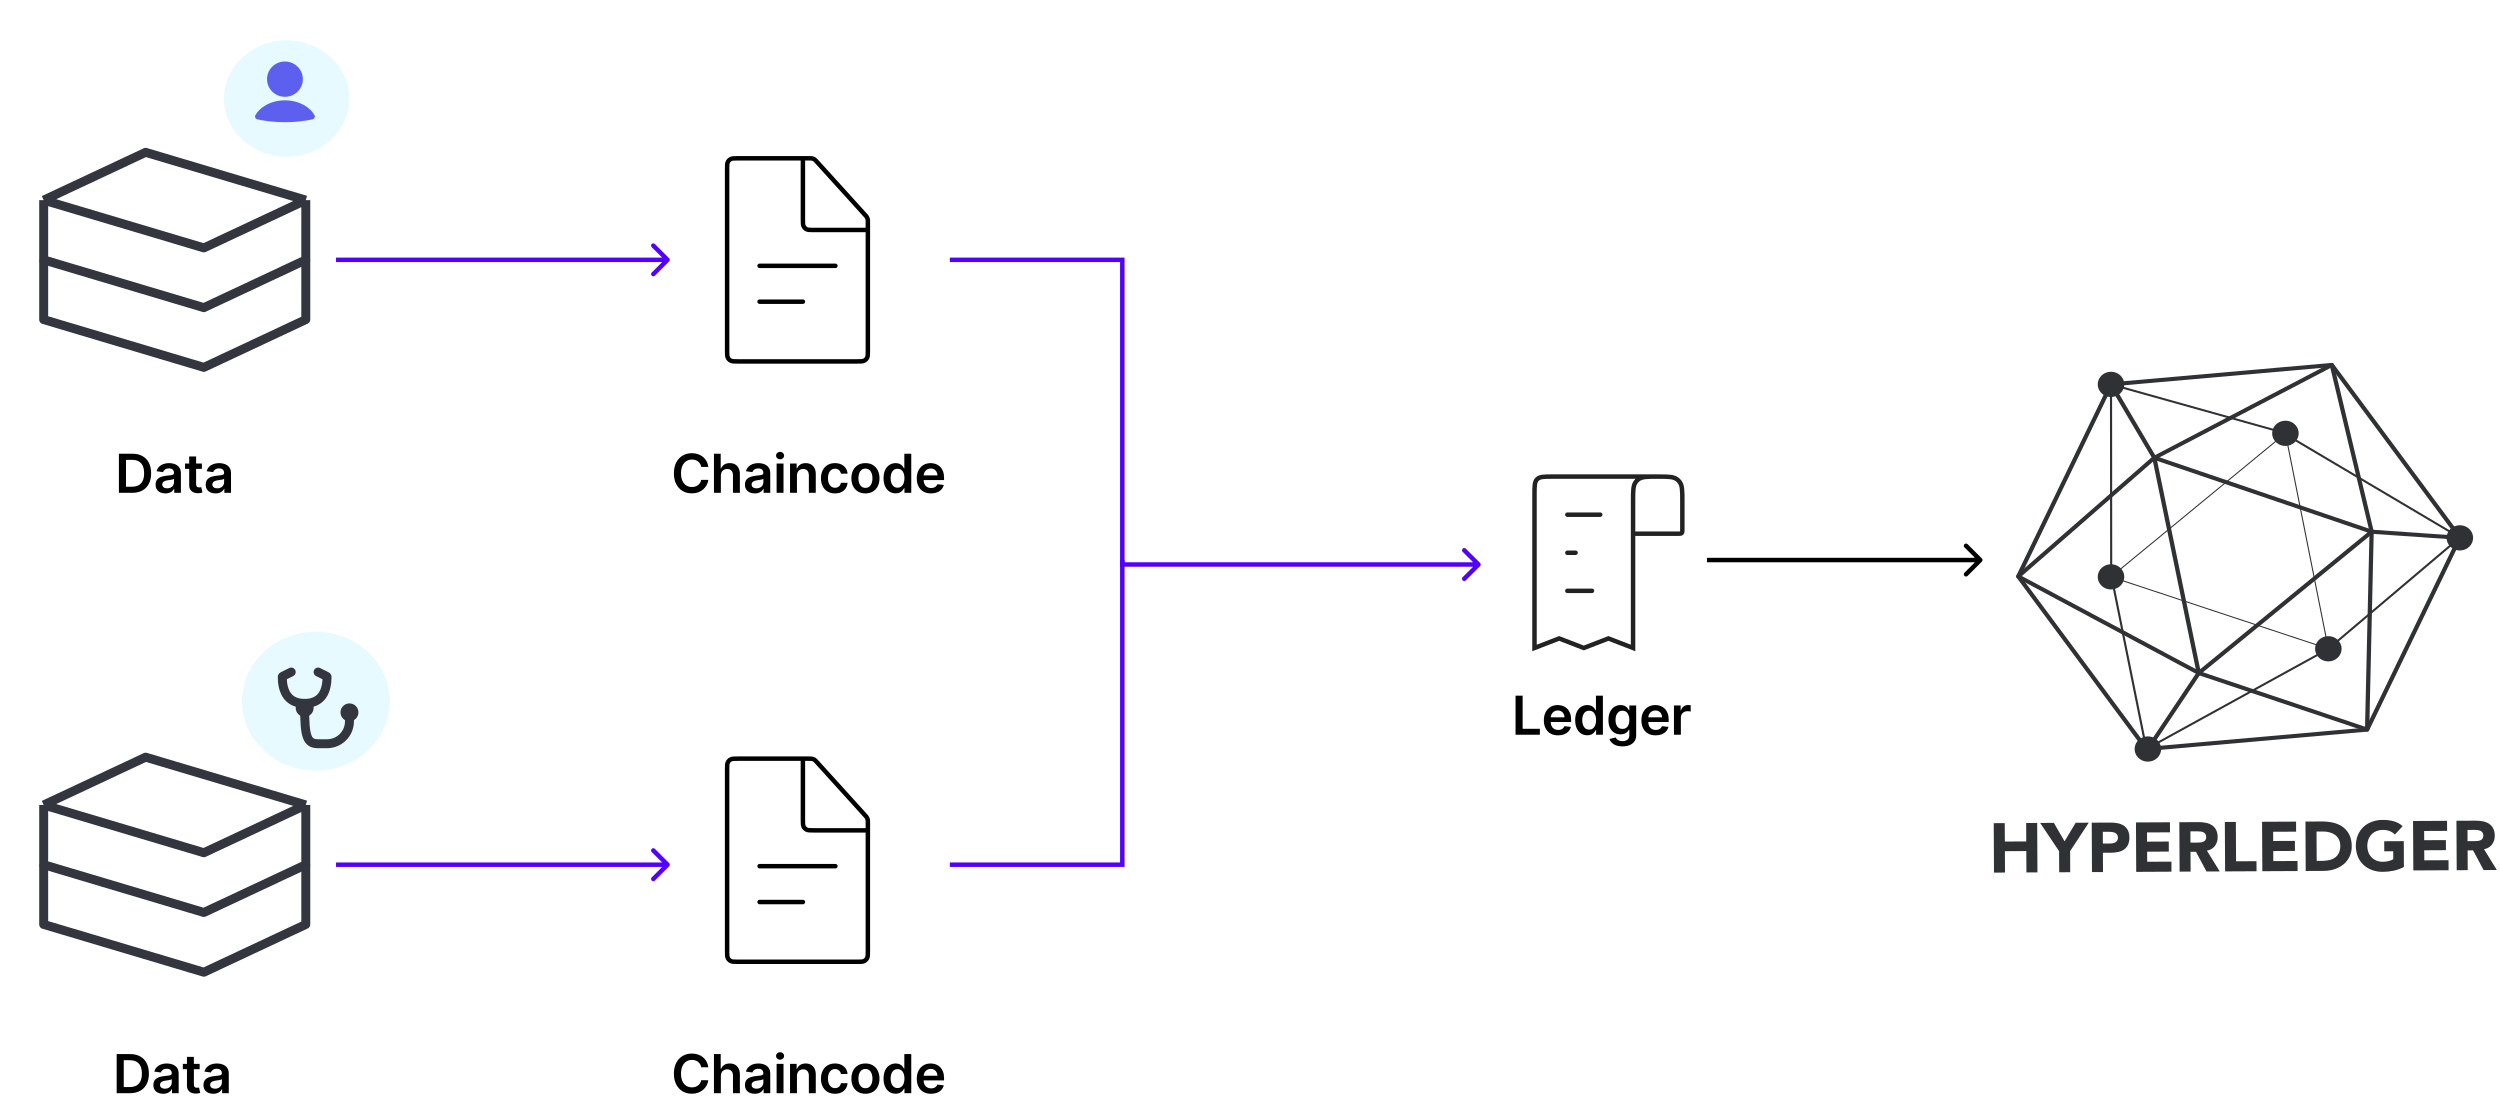 <svg width="558" height="249" viewBox="0 0 558 249" fill="none" xmlns="http://www.w3.org/2000/svg">
<path d="M9.75 44.667L32.5 34L68.25 44.667M9.75 44.667V58L45.5 68.667L68.25 58V44.667M9.75 44.667L45.5 55.333L68.25 44.667" stroke="#33363F" stroke-width="2" stroke-linejoin="round"/>
<path d="M9.75 58V71.333L45.5 82L68.25 71.333V58" stroke="#33363F" stroke-width="2" stroke-linejoin="round"/>
<path d="M149.354 58.354C149.549 58.158 149.549 57.842 149.354 57.646L146.172 54.465C145.976 54.269 145.66 54.269 145.464 54.465C145.269 54.66 145.269 54.976 145.464 55.172L148.293 58L145.464 60.828C145.269 61.024 145.269 61.34 145.464 61.535C145.66 61.731 145.976 61.731 146.172 61.535L149.354 58.354ZM75 58.5H149V57.5H75V58.5Z" fill="#5201FE"/>
<path d="M250.5 58H251V57.5H250.5V58ZM250.5 126H250V126.5H250.5V126ZM330.354 126.354C330.549 126.158 330.549 125.842 330.354 125.646L327.172 122.464C326.976 122.269 326.66 122.269 326.464 122.464C326.269 122.66 326.269 122.976 326.464 123.172L329.293 126L326.464 128.828C326.269 129.024 326.269 129.34 326.464 129.536C326.66 129.731 326.976 129.731 327.172 129.536L330.354 126.354ZM212 58.5H250.5V57.5H212V58.5ZM250 58V126H251V58H250ZM250.5 126.5H330V125.5H250.5V126.5Z" fill="#5201FE"/>
<path d="M212 193H250.5V125" stroke="#5201FE"/>
<path d="M9.75 179.667L32.5 169L68.25 179.667M9.75 179.667V193L45.5 203.667L68.25 193V179.667M9.75 179.667L45.5 190.333L68.25 179.667" stroke="#33363F" stroke-width="2" stroke-linejoin="round"/>
<path d="M9.75 193V206.333L45.5 217L68.25 206.333V193" stroke="#33363F" stroke-width="2" stroke-linejoin="round"/>
<path d="M149.354 193.354C149.549 193.158 149.549 192.842 149.354 192.646L146.172 189.464C145.976 189.269 145.66 189.269 145.464 189.464C145.269 189.66 145.269 189.976 145.464 190.172L148.293 193L145.464 195.828C145.269 196.024 145.269 196.34 145.464 196.536C145.66 196.731 145.976 196.731 146.172 196.536L149.354 193.354ZM75 193.5H149V192.5H75V193.5Z" fill="#5201FE"/>
<path d="M169.542 59.333L186.458 59.333" stroke="black" stroke-linecap="round"/>
<path d="M169.542 67.333L179.208 67.333" stroke="black" stroke-linecap="round"/>
<path d="M162.292 37.733C162.292 36.893 162.292 36.473 162.455 36.152C162.599 35.87 162.828 35.641 163.111 35.497C163.432 35.333 163.852 35.333 164.692 35.333H180.561C180.953 35.333 181.149 35.333 181.332 35.38C181.494 35.422 181.648 35.49 181.787 35.582C181.945 35.686 182.076 35.831 182.339 36.122L193.087 47.981C193.317 48.234 193.431 48.361 193.513 48.506C193.586 48.634 193.64 48.773 193.672 48.916C193.708 49.079 193.708 49.25 193.708 49.592V78.267C193.708 79.107 193.708 79.527 193.545 79.848C193.401 80.13 193.172 80.359 192.889 80.503C192.568 80.667 192.148 80.667 191.308 80.667H164.692C163.852 80.667 163.432 80.667 163.111 80.503C162.828 80.359 162.599 80.13 162.455 79.848C162.292 79.527 162.292 79.107 162.292 78.267V37.733Z" stroke="black"/>
<path d="M179.208 35.333V48.933C179.208 49.773 179.208 50.193 179.372 50.514C179.516 50.797 179.745 51.026 180.027 51.17C180.348 51.333 180.768 51.333 181.608 51.333H193.708" stroke="black"/>
<path d="M169.542 193.333L186.458 193.333" stroke="black" stroke-linecap="round"/>
<path d="M169.542 201.333L179.208 201.333" stroke="black" stroke-linecap="round"/>
<path d="M162.292 171.733C162.292 170.893 162.292 170.473 162.455 170.152C162.599 169.87 162.828 169.641 163.111 169.497C163.432 169.333 163.852 169.333 164.692 169.333H180.561C180.953 169.333 181.149 169.333 181.332 169.38C181.494 169.421 181.648 169.49 181.787 169.582C181.945 169.686 182.076 169.831 182.339 170.122L193.087 181.981C193.317 182.234 193.431 182.361 193.513 182.506C193.586 182.634 193.64 182.773 193.672 182.917C193.708 183.079 193.708 183.25 193.708 183.592V212.267C193.708 213.107 193.708 213.527 193.545 213.848C193.401 214.13 193.172 214.359 192.889 214.503C192.568 214.667 192.148 214.667 191.308 214.667H164.692C163.852 214.667 163.432 214.667 163.111 214.503C162.828 214.359 162.599 214.13 162.455 213.848C162.292 213.527 162.292 213.107 162.292 212.267V171.733Z" stroke="black"/>
<path d="M179.208 169.333V182.933C179.208 183.773 179.208 184.193 179.372 184.514C179.516 184.796 179.745 185.026 180.027 185.17C180.348 185.333 180.768 185.333 181.608 185.333H193.708" stroke="black"/>
<path d="M29.499 110H26.541V101.273H29.558C30.425 101.273 31.169 101.447 31.791 101.797C32.416 102.143 32.896 102.642 33.232 103.293C33.567 103.943 33.734 104.722 33.734 105.628C33.734 106.537 33.565 107.318 33.227 107.972C32.892 108.625 32.408 109.126 31.774 109.476C31.143 109.825 30.385 110 29.499 110ZM28.122 108.632H29.422C30.03 108.632 30.537 108.521 30.943 108.3C31.349 108.075 31.655 107.741 31.859 107.298C32.064 106.852 32.166 106.295 32.166 105.628C32.166 104.96 32.064 104.406 31.859 103.966C31.655 103.523 31.352 103.192 30.952 102.973C30.554 102.751 30.06 102.641 29.469 102.641H28.122V108.632ZM36.92 110.132C36.505 110.132 36.132 110.058 35.799 109.911C35.47 109.76 35.208 109.538 35.015 109.246C34.825 108.953 34.73 108.592 34.73 108.163C34.73 107.794 34.798 107.489 34.934 107.247C35.07 107.006 35.257 106.812 35.492 106.668C35.728 106.523 35.994 106.413 36.289 106.339C36.587 106.263 36.896 106.207 37.214 106.173C37.597 106.134 37.908 106.098 38.147 106.067C38.386 106.033 38.559 105.982 38.667 105.913C38.778 105.842 38.833 105.733 38.833 105.585V105.56C38.833 105.239 38.738 104.99 38.548 104.814C38.357 104.638 38.083 104.55 37.725 104.55C37.347 104.55 37.048 104.632 36.826 104.797C36.607 104.962 36.46 105.156 36.383 105.381L34.943 105.176C35.056 104.778 35.244 104.446 35.505 104.179C35.767 103.909 36.086 103.707 36.464 103.574C36.842 103.438 37.259 103.369 37.717 103.369C38.032 103.369 38.346 103.406 38.658 103.48C38.971 103.554 39.257 103.676 39.515 103.847C39.774 104.014 39.981 104.243 40.137 104.533C40.296 104.822 40.376 105.185 40.376 105.619V110H38.893V109.101H38.842C38.748 109.283 38.616 109.453 38.445 109.612C38.278 109.768 38.066 109.895 37.81 109.991C37.558 110.085 37.261 110.132 36.92 110.132ZM37.32 108.999C37.63 108.999 37.899 108.937 38.126 108.815C38.353 108.69 38.528 108.526 38.65 108.321C38.775 108.116 38.837 107.893 38.837 107.652V106.881C38.789 106.92 38.707 106.957 38.59 106.991C38.477 107.026 38.349 107.055 38.207 107.081C38.065 107.107 37.924 107.129 37.785 107.149C37.646 107.169 37.525 107.186 37.423 107.2C37.193 107.232 36.987 107.283 36.805 107.354C36.623 107.425 36.48 107.524 36.374 107.652C36.269 107.777 36.217 107.939 36.217 108.138C36.217 108.422 36.32 108.636 36.528 108.781C36.735 108.926 36.999 108.999 37.32 108.999ZM45.063 103.455V104.648H41.301V103.455H45.063ZM42.23 101.886H43.772V108.031C43.772 108.239 43.803 108.398 43.866 108.509C43.931 108.616 44.017 108.69 44.122 108.73C44.227 108.77 44.343 108.79 44.471 108.79C44.568 108.79 44.656 108.783 44.735 108.768C44.818 108.754 44.88 108.741 44.923 108.73L45.183 109.936C45.1 109.964 44.983 109.996 44.829 110.03C44.678 110.064 44.494 110.084 44.275 110.089C43.889 110.101 43.541 110.043 43.231 109.915C42.921 109.784 42.676 109.582 42.494 109.31C42.315 109.037 42.227 108.696 42.23 108.287V101.886ZM48.105 110.132C47.69 110.132 47.317 110.058 46.984 109.911C46.655 109.76 46.393 109.538 46.2 109.246C46.01 108.953 45.915 108.592 45.915 108.163C45.915 107.794 45.983 107.489 46.119 107.247C46.256 107.006 46.442 106.812 46.678 106.668C46.913 106.523 47.179 106.413 47.474 106.339C47.773 106.263 48.081 106.207 48.399 106.173C48.783 106.134 49.094 106.098 49.332 106.067C49.571 106.033 49.744 105.982 49.852 105.913C49.963 105.842 50.018 105.733 50.018 105.585V105.56C50.018 105.239 49.923 104.99 49.733 104.814C49.543 104.638 49.268 104.55 48.91 104.55C48.533 104.55 48.233 104.632 48.011 104.797C47.793 104.962 47.645 105.156 47.568 105.381L46.128 105.176C46.242 104.778 46.429 104.446 46.69 104.179C46.952 103.909 47.271 103.707 47.649 103.574C48.027 103.438 48.445 103.369 48.902 103.369C49.217 103.369 49.531 103.406 49.844 103.48C50.156 103.554 50.442 103.676 50.7 103.847C50.959 104.014 51.166 104.243 51.322 104.533C51.481 104.822 51.561 105.185 51.561 105.619V110H50.078V109.101H50.027C49.933 109.283 49.801 109.453 49.631 109.612C49.463 109.768 49.251 109.895 48.996 109.991C48.743 110.085 48.446 110.132 48.105 110.132ZM48.506 108.999C48.815 108.999 49.084 108.937 49.311 108.815C49.538 108.69 49.713 108.526 49.835 108.321C49.96 108.116 50.023 107.893 50.023 107.652V106.881C49.974 106.92 49.892 106.957 49.776 106.991C49.662 107.026 49.534 107.055 49.392 107.081C49.25 107.107 49.109 107.129 48.97 107.149C48.831 107.169 48.71 107.186 48.608 107.2C48.378 107.232 48.172 107.283 47.99 107.354C47.808 107.425 47.665 107.524 47.56 107.652C47.455 107.777 47.402 107.939 47.402 108.138C47.402 108.422 47.506 108.636 47.713 108.781C47.92 108.926 48.185 108.999 48.506 108.999Z" fill="black"/>
<path d="M158.105 104.217H156.511C156.466 103.956 156.382 103.724 156.26 103.523C156.138 103.318 155.986 103.145 155.804 103.003C155.622 102.861 155.415 102.754 155.182 102.683C154.952 102.609 154.703 102.572 154.436 102.572C153.962 102.572 153.541 102.692 153.175 102.93C152.808 103.166 152.521 103.513 152.314 103.97C152.106 104.425 152.003 104.98 152.003 105.636C152.003 106.304 152.106 106.866 152.314 107.324C152.524 107.778 152.811 108.122 153.175 108.355C153.541 108.585 153.96 108.7 154.432 108.7C154.693 108.7 154.937 108.666 155.165 108.598C155.395 108.527 155.601 108.423 155.783 108.287C155.967 108.151 156.122 107.983 156.247 107.784C156.375 107.585 156.463 107.358 156.511 107.102L158.105 107.111C158.045 107.526 157.916 107.915 157.717 108.278C157.521 108.642 157.264 108.963 156.946 109.241C156.628 109.517 156.256 109.733 155.829 109.889C155.403 110.043 154.93 110.119 154.41 110.119C153.643 110.119 152.959 109.942 152.356 109.587C151.754 109.232 151.28 108.719 150.933 108.048C150.587 107.378 150.413 106.574 150.413 105.636C150.413 104.696 150.588 103.892 150.937 103.224C151.287 102.554 151.763 102.041 152.365 101.686C152.967 101.331 153.649 101.153 154.41 101.153C154.896 101.153 155.348 101.222 155.766 101.358C156.183 101.494 156.555 101.695 156.882 101.959C157.209 102.22 157.477 102.541 157.687 102.922C157.901 103.3 158.04 103.732 158.105 104.217ZM160.895 106.165V110H159.353V101.273H160.861V104.567H160.938C161.091 104.197 161.329 103.906 161.65 103.693C161.973 103.477 162.385 103.369 162.885 103.369C163.34 103.369 163.736 103.464 164.074 103.655C164.412 103.845 164.674 104.124 164.858 104.49C165.046 104.857 165.14 105.304 165.14 105.832V110H163.597V106.071C163.597 105.631 163.483 105.288 163.256 105.044C163.032 104.797 162.716 104.673 162.31 104.673C162.037 104.673 161.793 104.733 161.577 104.852C161.364 104.969 161.196 105.138 161.074 105.359C160.955 105.581 160.895 105.849 160.895 106.165ZM168.464 110.132C168.049 110.132 167.675 110.058 167.343 109.911C167.013 109.76 166.752 109.538 166.559 109.246C166.368 108.953 166.273 108.592 166.273 108.163C166.273 107.794 166.341 107.489 166.478 107.247C166.614 107.006 166.8 106.812 167.036 106.668C167.272 106.523 167.537 106.413 167.833 106.339C168.131 106.263 168.439 106.207 168.758 106.173C169.141 106.134 169.452 106.098 169.691 106.067C169.929 106.033 170.103 105.982 170.211 105.913C170.322 105.842 170.377 105.733 170.377 105.585V105.56C170.377 105.239 170.282 104.99 170.091 104.814C169.901 104.638 169.627 104.55 169.269 104.55C168.891 104.55 168.591 104.632 168.37 104.797C168.151 104.962 168.003 105.156 167.927 105.381L166.486 105.176C166.6 104.778 166.787 104.446 167.049 104.179C167.31 103.909 167.63 103.707 168.008 103.574C168.385 103.438 168.803 103.369 169.26 103.369C169.576 103.369 169.89 103.406 170.202 103.48C170.515 103.554 170.8 103.676 171.059 103.847C171.317 104.014 171.525 104.243 171.681 104.533C171.84 104.822 171.92 105.185 171.92 105.619V110H170.437V109.101H170.385C170.292 109.283 170.16 109.453 169.989 109.612C169.822 109.768 169.61 109.895 169.354 109.991C169.101 110.085 168.804 110.132 168.464 110.132ZM168.864 108.999C169.174 108.999 169.442 108.937 169.67 108.815C169.897 108.69 170.072 108.526 170.194 108.321C170.319 108.116 170.381 107.893 170.381 107.652V106.881C170.333 106.92 170.251 106.957 170.134 106.991C170.02 107.026 169.893 107.055 169.751 107.081C169.608 107.107 169.468 107.129 169.329 107.149C169.189 107.169 169.069 107.186 168.966 107.2C168.736 107.232 168.53 107.283 168.349 107.354C168.167 107.425 168.023 107.524 167.918 107.652C167.813 107.777 167.76 107.939 167.76 108.138C167.76 108.422 167.864 108.636 168.072 108.781C168.279 108.926 168.543 108.999 168.864 108.999ZM173.339 110V103.455H174.881V110H173.339ZM174.114 102.526C173.87 102.526 173.66 102.445 173.484 102.283C173.307 102.118 173.219 101.92 173.219 101.69C173.219 101.457 173.307 101.26 173.484 101.098C173.66 100.933 173.87 100.851 174.114 100.851C174.361 100.851 174.572 100.933 174.745 101.098C174.921 101.26 175.009 101.457 175.009 101.69C175.009 101.92 174.921 102.118 174.745 102.283C174.572 102.445 174.361 102.526 174.114 102.526ZM177.878 106.165V110H176.336V103.455H177.81V104.567H177.887C178.037 104.2 178.277 103.909 178.607 103.693C178.939 103.477 179.35 103.369 179.838 103.369C180.29 103.369 180.684 103.466 181.019 103.659C181.357 103.852 181.618 104.132 181.803 104.499C181.99 104.865 182.083 105.31 182.08 105.832V110H180.537V106.071C180.537 105.634 180.424 105.291 180.196 105.044C179.972 104.797 179.661 104.673 179.263 104.673C178.993 104.673 178.753 104.733 178.543 104.852C178.336 104.969 178.172 105.138 178.053 105.359C177.936 105.581 177.878 105.849 177.878 106.165ZM186.371 110.128C185.718 110.128 185.157 109.984 184.688 109.697C184.222 109.411 183.863 109.014 183.61 108.509C183.36 108 183.235 107.415 183.235 106.753C183.235 106.088 183.363 105.501 183.618 104.993C183.874 104.482 184.235 104.084 184.701 103.8C185.169 103.513 185.723 103.369 186.363 103.369C186.894 103.369 187.364 103.467 187.773 103.663C188.185 103.857 188.513 104.131 188.758 104.486C189.002 104.838 189.141 105.25 189.175 105.722H187.701C187.641 105.406 187.499 105.143 187.275 104.933C187.053 104.72 186.756 104.614 186.384 104.614C186.069 104.614 185.792 104.699 185.553 104.869C185.314 105.037 185.128 105.278 184.995 105.594C184.864 105.909 184.799 106.287 184.799 106.727C184.799 107.173 184.864 107.557 184.995 107.878C185.125 108.196 185.309 108.442 185.544 108.615C185.783 108.786 186.063 108.871 186.384 108.871C186.611 108.871 186.814 108.828 186.993 108.743C187.175 108.655 187.327 108.528 187.449 108.364C187.571 108.199 187.655 107.999 187.701 107.763H189.175C189.138 108.226 189.002 108.636 188.766 108.994C188.53 109.349 188.209 109.628 187.803 109.83C187.397 110.028 186.919 110.128 186.371 110.128ZM193.165 110.128C192.526 110.128 191.972 109.987 191.503 109.706C191.034 109.425 190.671 109.031 190.412 108.526C190.156 108.02 190.029 107.429 190.029 106.753C190.029 106.077 190.156 105.484 190.412 104.976C190.671 104.467 191.034 104.072 191.503 103.791C191.972 103.51 192.526 103.369 193.165 103.369C193.804 103.369 194.358 103.51 194.827 103.791C195.296 104.072 195.658 104.467 195.914 104.976C196.172 105.484 196.301 106.077 196.301 106.753C196.301 107.429 196.172 108.02 195.914 108.526C195.658 109.031 195.296 109.425 194.827 109.706C194.358 109.987 193.804 110.128 193.165 110.128ZM193.174 108.892C193.52 108.892 193.81 108.797 194.043 108.607C194.276 108.413 194.449 108.155 194.563 107.831C194.679 107.507 194.737 107.146 194.737 106.749C194.737 106.348 194.679 105.986 194.563 105.662C194.449 105.335 194.276 105.075 194.043 104.882C193.81 104.689 193.52 104.592 193.174 104.592C192.818 104.592 192.523 104.689 192.287 104.882C192.054 105.075 191.879 105.335 191.763 105.662C191.649 105.986 191.593 106.348 191.593 106.749C191.593 107.146 191.649 107.507 191.763 107.831C191.879 108.155 192.054 108.413 192.287 108.607C192.523 108.797 192.818 108.892 193.174 108.892ZM199.908 110.115C199.393 110.115 198.933 109.983 198.527 109.719C198.121 109.455 197.8 109.071 197.564 108.568C197.328 108.065 197.21 107.455 197.21 106.736C197.21 106.009 197.329 105.395 197.568 104.895C197.81 104.392 198.135 104.013 198.544 103.757C198.953 103.499 199.409 103.369 199.912 103.369C200.295 103.369 200.611 103.435 200.858 103.565C201.105 103.693 201.301 103.848 201.446 104.03C201.591 104.209 201.703 104.378 201.783 104.537H201.847V101.273H203.393V110H201.876V108.969H201.783C201.703 109.128 201.588 109.297 201.437 109.476C201.287 109.652 201.088 109.803 200.841 109.928C200.594 110.053 200.283 110.115 199.908 110.115ZM200.338 108.849C200.665 108.849 200.943 108.761 201.173 108.585C201.403 108.406 201.578 108.158 201.697 107.839C201.817 107.521 201.876 107.151 201.876 106.727C201.876 106.304 201.817 105.936 201.697 105.624C201.581 105.311 201.408 105.068 201.178 104.895C200.95 104.722 200.67 104.635 200.338 104.635C199.994 104.635 199.707 104.724 199.477 104.903C199.247 105.082 199.074 105.33 198.957 105.645C198.841 105.96 198.783 106.321 198.783 106.727C198.783 107.136 198.841 107.501 198.957 107.822C199.077 108.141 199.251 108.392 199.481 108.577C199.714 108.759 200 108.849 200.338 108.849ZM207.803 110.128C207.147 110.128 206.58 109.991 206.103 109.719C205.628 109.443 205.263 109.054 205.008 108.551C204.752 108.045 204.624 107.45 204.624 106.766C204.624 106.092 204.752 105.501 205.008 104.993C205.266 104.482 205.627 104.084 206.09 103.8C206.553 103.513 207.097 103.369 207.722 103.369C208.125 103.369 208.506 103.435 208.864 103.565C209.225 103.693 209.543 103.892 209.819 104.162C210.097 104.432 210.316 104.776 210.475 105.193C210.634 105.608 210.713 106.102 210.713 106.676V107.149H205.348V106.109H209.235C209.232 105.814 209.168 105.551 209.043 105.321C208.918 105.088 208.743 104.905 208.519 104.771C208.297 104.638 208.039 104.571 207.743 104.571C207.428 104.571 207.151 104.648 206.912 104.801C206.674 104.952 206.488 105.151 206.354 105.398C206.223 105.642 206.157 105.911 206.154 106.203V107.111C206.154 107.491 206.223 107.818 206.363 108.091C206.502 108.361 206.696 108.568 206.946 108.713C207.196 108.855 207.489 108.926 207.824 108.926C208.049 108.926 208.252 108.895 208.434 108.832C208.615 108.767 208.773 108.672 208.907 108.547C209.04 108.422 209.141 108.267 209.209 108.082L210.65 108.244C210.559 108.625 210.385 108.957 210.13 109.241C209.877 109.523 209.553 109.741 209.158 109.898C208.763 110.051 208.311 110.128 207.803 110.128Z" fill="black"/>
<path d="M338.271 164V155.273H339.852V162.675H343.696V164H338.271ZM347.765 164.128C347.109 164.128 346.542 163.991 346.065 163.719C345.591 163.443 345.226 163.054 344.97 162.551C344.714 162.045 344.586 161.45 344.586 160.766C344.586 160.092 344.714 159.501 344.97 158.993C345.228 158.482 345.589 158.084 346.052 157.8C346.515 157.513 347.059 157.369 347.684 157.369C348.088 157.369 348.468 157.435 348.826 157.565C349.187 157.693 349.505 157.892 349.781 158.162C350.059 158.432 350.278 158.776 350.437 159.193C350.596 159.608 350.676 160.102 350.676 160.676V161.149H345.311V160.109H349.197C349.194 159.814 349.13 159.551 349.005 159.321C348.88 159.088 348.706 158.905 348.481 158.771C348.26 158.638 348.001 158.571 347.706 158.571C347.39 158.571 347.113 158.648 346.875 158.801C346.636 158.952 346.45 159.151 346.316 159.398C346.186 159.642 346.119 159.911 346.116 160.203V161.111C346.116 161.491 346.186 161.818 346.325 162.091C346.464 162.361 346.659 162.568 346.909 162.713C347.159 162.855 347.451 162.926 347.787 162.926C348.011 162.926 348.214 162.895 348.396 162.832C348.578 162.767 348.735 162.672 348.869 162.547C349.003 162.422 349.103 162.267 349.172 162.082L350.612 162.244C350.521 162.625 350.348 162.957 350.092 163.241C349.839 163.523 349.515 163.741 349.12 163.898C348.726 164.051 348.274 164.128 347.765 164.128ZM354.278 164.115C353.764 164.115 353.303 163.983 352.897 163.719C352.491 163.455 352.17 163.071 351.934 162.568C351.698 162.065 351.58 161.455 351.58 160.736C351.58 160.009 351.7 159.395 351.938 158.895C352.18 158.392 352.505 158.013 352.914 157.757C353.323 157.499 353.779 157.369 354.282 157.369C354.666 157.369 354.981 157.435 355.228 157.565C355.475 157.693 355.671 157.848 355.816 158.03C355.961 158.209 356.073 158.378 356.153 158.537H356.217V155.273H357.764V164H356.247V162.969H356.153C356.073 163.128 355.958 163.297 355.808 163.476C355.657 163.652 355.458 163.803 355.211 163.928C354.964 164.053 354.653 164.115 354.278 164.115ZM354.708 162.849C355.035 162.849 355.313 162.761 355.543 162.585C355.774 162.406 355.948 162.158 356.068 161.839C356.187 161.521 356.247 161.151 356.247 160.727C356.247 160.304 356.187 159.936 356.068 159.624C355.951 159.311 355.778 159.068 355.548 158.895C355.32 158.722 355.041 158.635 354.708 158.635C354.364 158.635 354.078 158.724 353.847 158.903C353.617 159.082 353.444 159.33 353.328 159.645C353.211 159.96 353.153 160.321 353.153 160.727C353.153 161.136 353.211 161.501 353.328 161.822C353.447 162.141 353.622 162.392 353.852 162.577C354.085 162.759 354.37 162.849 354.708 162.849ZM362.122 166.591C361.568 166.591 361.092 166.516 360.694 166.365C360.297 166.217 359.977 166.018 359.736 165.768C359.494 165.518 359.327 165.241 359.233 164.938L360.622 164.601C360.685 164.729 360.775 164.855 360.895 164.98C361.014 165.108 361.175 165.213 361.376 165.295C361.581 165.381 361.838 165.423 362.148 165.423C362.585 165.423 362.947 165.317 363.234 165.104C363.521 164.893 363.665 164.547 363.665 164.064V162.824H363.588C363.508 162.983 363.392 163.146 363.239 163.314C363.088 163.482 362.888 163.622 362.638 163.736C362.39 163.849 362.079 163.906 361.704 163.906C361.202 163.906 360.746 163.788 360.337 163.553C359.93 163.314 359.606 162.959 359.365 162.487C359.126 162.013 359.007 161.419 359.007 160.706C359.007 159.987 359.126 159.381 359.365 158.886C359.606 158.389 359.932 158.013 360.341 157.757C360.75 157.499 361.206 157.369 361.709 157.369C362.092 157.369 362.408 157.435 362.655 157.565C362.905 157.693 363.104 157.848 363.251 158.03C363.399 158.209 363.511 158.378 363.588 158.537H363.673V157.455H365.194V164.107C365.194 164.666 365.061 165.129 364.794 165.496C364.527 165.862 364.162 166.136 363.699 166.318C363.236 166.5 362.71 166.591 362.122 166.591ZM362.135 162.696C362.462 162.696 362.74 162.616 362.97 162.457C363.2 162.298 363.375 162.07 363.494 161.771C363.614 161.473 363.673 161.115 363.673 160.697C363.673 160.286 363.614 159.925 363.494 159.615C363.378 159.305 363.204 159.065 362.974 158.895C362.747 158.722 362.467 158.635 362.135 158.635C361.791 158.635 361.504 158.724 361.274 158.903C361.044 159.082 360.871 159.328 360.754 159.641C360.638 159.95 360.579 160.303 360.579 160.697C360.579 161.098 360.638 161.449 360.754 161.75C360.873 162.048 361.048 162.281 361.278 162.449C361.511 162.614 361.797 162.696 362.135 162.696ZM369.541 164.128C368.885 164.128 368.318 163.991 367.841 163.719C367.366 163.443 367.001 163.054 366.746 162.551C366.49 162.045 366.362 161.45 366.362 160.766C366.362 160.092 366.49 159.501 366.746 158.993C367.004 158.482 367.365 158.084 367.828 157.8C368.291 157.513 368.835 157.369 369.46 157.369C369.864 157.369 370.244 157.435 370.602 157.565C370.963 157.693 371.281 157.892 371.557 158.162C371.835 158.432 372.054 158.776 372.213 159.193C372.372 159.608 372.452 160.102 372.452 160.676V161.149H367.087V160.109H370.973C370.97 159.814 370.906 159.551 370.781 159.321C370.656 159.088 370.482 158.905 370.257 158.771C370.035 158.638 369.777 158.571 369.482 158.571C369.166 158.571 368.889 158.648 368.651 158.801C368.412 158.952 368.226 159.151 368.092 159.398C367.962 159.642 367.895 159.911 367.892 160.203V161.111C367.892 161.491 367.962 161.818 368.101 162.091C368.24 162.361 368.435 162.568 368.685 162.713C368.935 162.855 369.227 162.926 369.562 162.926C369.787 162.926 369.99 162.895 370.172 162.832C370.354 162.767 370.511 162.672 370.645 162.547C370.778 162.422 370.879 162.267 370.947 162.082L372.388 162.244C372.297 162.625 372.124 162.957 371.868 163.241C371.615 163.523 371.291 163.741 370.896 163.898C370.501 164.051 370.05 164.128 369.541 164.128ZM373.625 164V157.455H375.12V158.545H375.189C375.308 158.168 375.513 157.876 375.802 157.672C376.095 157.464 376.429 157.361 376.804 157.361C376.889 157.361 376.984 157.365 377.089 157.374C377.197 157.379 377.287 157.389 377.358 157.403V158.822C377.292 158.8 377.189 158.78 377.047 158.763C376.907 158.743 376.772 158.733 376.642 158.733C376.361 158.733 376.108 158.794 375.883 158.916C375.662 159.036 375.487 159.202 375.359 159.415C375.231 159.628 375.167 159.874 375.167 160.152V164H373.625Z" fill="black"/>
<path d="M158.105 238.217H156.511C156.466 237.956 156.382 237.724 156.26 237.523C156.138 237.318 155.986 237.145 155.804 237.003C155.622 236.861 155.415 236.754 155.182 236.683C154.952 236.609 154.703 236.572 154.436 236.572C153.962 236.572 153.541 236.692 153.175 236.93C152.808 237.166 152.521 237.513 152.314 237.97C152.106 238.425 152.003 238.98 152.003 239.636C152.003 240.304 152.106 240.866 152.314 241.324C152.524 241.778 152.811 242.122 153.175 242.355C153.541 242.585 153.96 242.7 154.432 242.7C154.693 242.7 154.937 242.666 155.165 242.598C155.395 242.527 155.601 242.423 155.783 242.287C155.967 242.151 156.122 241.983 156.247 241.784C156.375 241.585 156.463 241.358 156.511 241.102L158.105 241.111C158.045 241.526 157.916 241.915 157.717 242.278C157.521 242.642 157.264 242.963 156.946 243.241C156.628 243.517 156.256 243.733 155.829 243.889C155.403 244.043 154.93 244.119 154.41 244.119C153.643 244.119 152.959 243.942 152.356 243.587C151.754 243.232 151.28 242.719 150.933 242.048C150.587 241.378 150.413 240.574 150.413 239.636C150.413 238.696 150.588 237.892 150.937 237.224C151.287 236.554 151.763 236.041 152.365 235.686C152.967 235.331 153.649 235.153 154.41 235.153C154.896 235.153 155.348 235.222 155.766 235.358C156.183 235.494 156.555 235.695 156.882 235.959C157.209 236.22 157.477 236.541 157.687 236.922C157.901 237.3 158.04 237.732 158.105 238.217ZM160.895 240.165V244H159.353V235.273H160.861V238.567H160.938C161.091 238.197 161.329 237.906 161.65 237.693C161.973 237.477 162.385 237.369 162.885 237.369C163.34 237.369 163.736 237.464 164.074 237.655C164.412 237.845 164.674 238.124 164.858 238.49C165.046 238.857 165.14 239.304 165.14 239.832V244H163.597V240.071C163.597 239.631 163.483 239.288 163.256 239.044C163.032 238.797 162.716 238.673 162.31 238.673C162.037 238.673 161.793 238.733 161.577 238.852C161.364 238.969 161.196 239.138 161.074 239.359C160.955 239.581 160.895 239.849 160.895 240.165ZM168.464 244.132C168.049 244.132 167.675 244.058 167.343 243.911C167.013 243.76 166.752 243.538 166.559 243.246C166.368 242.953 166.273 242.592 166.273 242.163C166.273 241.794 166.341 241.489 166.478 241.247C166.614 241.006 166.8 240.812 167.036 240.668C167.272 240.523 167.537 240.413 167.833 240.339C168.131 240.263 168.439 240.207 168.758 240.173C169.141 240.134 169.452 240.098 169.691 240.067C169.929 240.033 170.103 239.982 170.211 239.913C170.322 239.842 170.377 239.733 170.377 239.585V239.56C170.377 239.239 170.282 238.99 170.091 238.814C169.901 238.638 169.627 238.55 169.269 238.55C168.891 238.55 168.591 238.632 168.37 238.797C168.151 238.962 168.003 239.156 167.927 239.381L166.486 239.176C166.6 238.778 166.787 238.446 167.049 238.179C167.31 237.909 167.63 237.707 168.008 237.574C168.385 237.438 168.803 237.369 169.26 237.369C169.576 237.369 169.89 237.406 170.202 237.48C170.515 237.554 170.8 237.676 171.059 237.847C171.317 238.014 171.525 238.243 171.681 238.533C171.84 238.822 171.92 239.185 171.92 239.619V244H170.437V243.101H170.385C170.292 243.283 170.16 243.453 169.989 243.612C169.822 243.768 169.61 243.895 169.354 243.991C169.101 244.085 168.804 244.132 168.464 244.132ZM168.864 242.999C169.174 242.999 169.442 242.937 169.67 242.815C169.897 242.69 170.072 242.526 170.194 242.321C170.319 242.116 170.381 241.893 170.381 241.652V240.881C170.333 240.92 170.251 240.957 170.134 240.991C170.02 241.026 169.893 241.055 169.751 241.081C169.608 241.107 169.468 241.129 169.329 241.149C169.189 241.169 169.069 241.186 168.966 241.2C168.736 241.232 168.53 241.283 168.349 241.354C168.167 241.425 168.023 241.524 167.918 241.652C167.813 241.777 167.76 241.939 167.76 242.138C167.76 242.422 167.864 242.636 168.072 242.781C168.279 242.926 168.543 242.999 168.864 242.999ZM173.339 244V237.455H174.881V244H173.339ZM174.114 236.526C173.87 236.526 173.66 236.445 173.484 236.283C173.307 236.118 173.219 235.92 173.219 235.69C173.219 235.457 173.307 235.26 173.484 235.098C173.66 234.933 173.87 234.851 174.114 234.851C174.361 234.851 174.572 234.933 174.745 235.098C174.921 235.26 175.009 235.457 175.009 235.69C175.009 235.92 174.921 236.118 174.745 236.283C174.572 236.445 174.361 236.526 174.114 236.526ZM177.878 240.165V244H176.336V237.455H177.81V238.567H177.887C178.037 238.2 178.277 237.909 178.607 237.693C178.939 237.477 179.35 237.369 179.838 237.369C180.29 237.369 180.684 237.466 181.019 237.659C181.357 237.852 181.618 238.132 181.803 238.499C181.99 238.865 182.083 239.31 182.08 239.832V244H180.537V240.071C180.537 239.634 180.424 239.291 180.196 239.044C179.972 238.797 179.661 238.673 179.263 238.673C178.993 238.673 178.753 238.733 178.543 238.852C178.336 238.969 178.172 239.138 178.053 239.359C177.936 239.581 177.878 239.849 177.878 240.165ZM186.371 244.128C185.718 244.128 185.157 243.984 184.688 243.697C184.222 243.411 183.863 243.014 183.61 242.509C183.36 242 183.235 241.415 183.235 240.753C183.235 240.088 183.363 239.501 183.618 238.993C183.874 238.482 184.235 238.084 184.701 237.8C185.169 237.513 185.723 237.369 186.363 237.369C186.894 237.369 187.364 237.467 187.773 237.663C188.185 237.857 188.513 238.131 188.758 238.486C189.002 238.838 189.141 239.25 189.175 239.722H187.701C187.641 239.406 187.499 239.143 187.275 238.933C187.053 238.72 186.756 238.614 186.384 238.614C186.069 238.614 185.792 238.699 185.553 238.869C185.314 239.037 185.128 239.278 184.995 239.594C184.864 239.909 184.799 240.287 184.799 240.727C184.799 241.173 184.864 241.557 184.995 241.878C185.125 242.196 185.309 242.442 185.544 242.615C185.783 242.786 186.063 242.871 186.384 242.871C186.611 242.871 186.814 242.828 186.993 242.743C187.175 242.655 187.327 242.528 187.449 242.364C187.571 242.199 187.655 241.999 187.701 241.763H189.175C189.138 242.226 189.002 242.636 188.766 242.994C188.53 243.349 188.209 243.628 187.803 243.83C187.397 244.028 186.919 244.128 186.371 244.128ZM193.165 244.128C192.526 244.128 191.972 243.987 191.503 243.706C191.034 243.425 190.671 243.031 190.412 242.526C190.156 242.02 190.029 241.429 190.029 240.753C190.029 240.077 190.156 239.484 190.412 238.976C190.671 238.467 191.034 238.072 191.503 237.791C191.972 237.51 192.526 237.369 193.165 237.369C193.804 237.369 194.358 237.51 194.827 237.791C195.296 238.072 195.658 238.467 195.914 238.976C196.172 239.484 196.301 240.077 196.301 240.753C196.301 241.429 196.172 242.02 195.914 242.526C195.658 243.031 195.296 243.425 194.827 243.706C194.358 243.987 193.804 244.128 193.165 244.128ZM193.174 242.892C193.52 242.892 193.81 242.797 194.043 242.607C194.276 242.413 194.449 242.155 194.563 241.831C194.679 241.507 194.737 241.146 194.737 240.749C194.737 240.348 194.679 239.986 194.563 239.662C194.449 239.335 194.276 239.075 194.043 238.882C193.81 238.689 193.52 238.592 193.174 238.592C192.818 238.592 192.523 238.689 192.287 238.882C192.054 239.075 191.879 239.335 191.763 239.662C191.649 239.986 191.593 240.348 191.593 240.749C191.593 241.146 191.649 241.507 191.763 241.831C191.879 242.155 192.054 242.413 192.287 242.607C192.523 242.797 192.818 242.892 193.174 242.892ZM199.908 244.115C199.393 244.115 198.933 243.983 198.527 243.719C198.121 243.455 197.8 243.071 197.564 242.568C197.328 242.065 197.21 241.455 197.21 240.736C197.21 240.009 197.329 239.395 197.568 238.895C197.81 238.392 198.135 238.013 198.544 237.757C198.953 237.499 199.409 237.369 199.912 237.369C200.295 237.369 200.611 237.435 200.858 237.565C201.105 237.693 201.301 237.848 201.446 238.03C201.591 238.209 201.703 238.378 201.783 238.537H201.847V235.273H203.393V244H201.876V242.969H201.783C201.703 243.128 201.588 243.297 201.437 243.476C201.287 243.652 201.088 243.803 200.841 243.928C200.594 244.053 200.283 244.115 199.908 244.115ZM200.338 242.849C200.665 242.849 200.943 242.761 201.173 242.585C201.403 242.406 201.578 242.158 201.697 241.839C201.817 241.521 201.876 241.151 201.876 240.727C201.876 240.304 201.817 239.936 201.697 239.624C201.581 239.311 201.408 239.068 201.178 238.895C200.95 238.722 200.67 238.635 200.338 238.635C199.994 238.635 199.707 238.724 199.477 238.903C199.247 239.082 199.074 239.33 198.957 239.645C198.841 239.96 198.783 240.321 198.783 240.727C198.783 241.136 198.841 241.501 198.957 241.822C199.077 242.141 199.251 242.392 199.481 242.577C199.714 242.759 200 242.849 200.338 242.849ZM207.803 244.128C207.147 244.128 206.58 243.991 206.103 243.719C205.628 243.443 205.263 243.054 205.008 242.551C204.752 242.045 204.624 241.45 204.624 240.766C204.624 240.092 204.752 239.501 205.008 238.993C205.266 238.482 205.627 238.084 206.09 237.8C206.553 237.513 207.097 237.369 207.722 237.369C208.125 237.369 208.506 237.435 208.864 237.565C209.225 237.693 209.543 237.892 209.819 238.162C210.097 238.432 210.316 238.776 210.475 239.193C210.634 239.608 210.713 240.102 210.713 240.676V241.149H205.348V240.109H209.235C209.232 239.814 209.168 239.551 209.043 239.321C208.918 239.088 208.743 238.905 208.519 238.771C208.297 238.638 208.039 238.571 207.743 238.571C207.428 238.571 207.151 238.648 206.912 238.801C206.674 238.952 206.488 239.151 206.354 239.398C206.223 239.642 206.157 239.911 206.154 240.203V241.111C206.154 241.491 206.223 241.818 206.363 242.091C206.502 242.361 206.696 242.568 206.946 242.713C207.196 242.855 207.489 242.926 207.824 242.926C208.049 242.926 208.252 242.895 208.434 242.832C208.615 242.767 208.773 242.672 208.907 242.547C209.04 242.422 209.141 242.267 209.209 242.082L210.65 242.244C210.559 242.625 210.385 242.957 210.13 243.241C209.877 243.523 209.553 243.741 209.158 243.898C208.763 244.051 208.311 244.128 207.803 244.128Z" fill="black"/>
<path d="M28.999 244H26.041V235.273H29.058C29.925 235.273 30.669 235.447 31.291 235.797C31.916 236.143 32.396 236.642 32.732 237.293C33.067 237.943 33.234 238.722 33.234 239.628C33.234 240.537 33.065 241.318 32.727 241.972C32.392 242.625 31.908 243.126 31.274 243.476C30.643 243.825 29.885 244 28.999 244ZM27.622 242.632H28.922C29.53 242.632 30.037 242.521 30.443 242.3C30.849 242.075 31.155 241.741 31.359 241.298C31.564 240.852 31.666 240.295 31.666 239.628C31.666 238.96 31.564 238.406 31.359 237.966C31.155 237.523 30.852 237.192 30.452 236.973C30.054 236.751 29.56 236.641 28.969 236.641H27.622V242.632ZM36.42 244.132C36.005 244.132 35.632 244.058 35.299 243.911C34.97 243.76 34.708 243.538 34.515 243.246C34.325 242.953 34.23 242.592 34.23 242.163C34.23 241.794 34.298 241.489 34.434 241.247C34.57 241.006 34.757 240.812 34.992 240.668C35.228 240.523 35.494 240.413 35.789 240.339C36.087 240.263 36.396 240.207 36.714 240.173C37.097 240.134 37.408 240.098 37.647 240.067C37.886 240.033 38.059 239.982 38.167 239.913C38.278 239.842 38.333 239.733 38.333 239.585V239.56C38.333 239.239 38.238 238.99 38.048 238.814C37.857 238.638 37.583 238.55 37.225 238.55C36.847 238.55 36.548 238.632 36.326 238.797C36.107 238.962 35.96 239.156 35.883 239.381L34.443 239.176C34.556 238.778 34.744 238.446 35.005 238.179C35.267 237.909 35.586 237.707 35.964 237.574C36.342 237.438 36.759 237.369 37.217 237.369C37.532 237.369 37.846 237.406 38.158 237.48C38.471 237.554 38.757 237.676 39.015 237.847C39.274 238.014 39.481 238.243 39.637 238.533C39.796 238.822 39.876 239.185 39.876 239.619V244H38.393V243.101H38.342C38.248 243.283 38.116 243.453 37.945 243.612C37.778 243.768 37.566 243.895 37.31 243.991C37.058 244.085 36.761 244.132 36.42 244.132ZM36.82 242.999C37.13 242.999 37.399 242.937 37.626 242.815C37.853 242.69 38.028 242.526 38.15 242.321C38.275 242.116 38.337 241.893 38.337 241.652V240.881C38.289 240.92 38.207 240.957 38.09 240.991C37.977 241.026 37.849 241.055 37.707 241.081C37.565 241.107 37.424 241.129 37.285 241.149C37.146 241.169 37.025 241.186 36.923 241.2C36.693 241.232 36.487 241.283 36.305 241.354C36.123 241.425 35.98 241.524 35.874 241.652C35.769 241.777 35.717 241.939 35.717 242.138C35.717 242.422 35.82 242.636 36.028 242.781C36.235 242.926 36.499 242.999 36.82 242.999ZM44.563 237.455V238.648H40.801V237.455H44.563ZM41.73 235.886H43.272V242.031C43.272 242.239 43.303 242.398 43.366 242.509C43.431 242.616 43.517 242.69 43.622 242.73C43.727 242.77 43.843 242.79 43.971 242.79C44.068 242.79 44.156 242.783 44.235 242.768C44.318 242.754 44.38 242.741 44.423 242.73L44.683 243.936C44.6 243.964 44.483 243.996 44.329 244.03C44.178 244.064 43.994 244.084 43.775 244.089C43.389 244.101 43.041 244.043 42.731 243.915C42.421 243.784 42.176 243.582 41.994 243.31C41.815 243.037 41.727 242.696 41.73 242.287V235.886ZM47.605 244.132C47.19 244.132 46.817 244.058 46.484 243.911C46.155 243.76 45.893 243.538 45.7 243.246C45.51 242.953 45.415 242.592 45.415 242.163C45.415 241.794 45.483 241.489 45.619 241.247C45.756 241.006 45.942 240.812 46.178 240.668C46.413 240.523 46.679 240.413 46.974 240.339C47.273 240.263 47.581 240.207 47.899 240.173C48.283 240.134 48.594 240.098 48.832 240.067C49.071 240.033 49.244 239.982 49.352 239.913C49.463 239.842 49.518 239.733 49.518 239.585V239.56C49.518 239.239 49.423 238.99 49.233 238.814C49.043 238.638 48.768 238.55 48.41 238.55C48.033 238.55 47.733 238.632 47.511 238.797C47.293 238.962 47.145 239.156 47.068 239.381L45.628 239.176C45.742 238.778 45.929 238.446 46.19 238.179C46.452 237.909 46.771 237.707 47.149 237.574C47.527 237.438 47.945 237.369 48.402 237.369C48.717 237.369 49.031 237.406 49.344 237.48C49.656 237.554 49.942 237.676 50.2 237.847C50.459 238.014 50.666 238.243 50.822 238.533C50.981 238.822 51.061 239.185 51.061 239.619V244H49.578V243.101H49.527C49.433 243.283 49.301 243.453 49.131 243.612C48.963 243.768 48.751 243.895 48.496 243.991C48.243 244.085 47.946 244.132 47.605 244.132ZM48.006 242.999C48.315 242.999 48.584 242.937 48.811 242.815C49.038 242.69 49.213 242.526 49.335 242.321C49.46 242.116 49.523 241.893 49.523 241.652V240.881C49.474 240.92 49.392 240.957 49.276 240.991C49.162 241.026 49.034 241.055 48.892 241.081C48.75 241.107 48.609 241.129 48.47 241.149C48.331 241.169 48.21 241.186 48.108 241.2C47.878 241.232 47.672 241.283 47.49 241.354C47.308 241.425 47.165 241.524 47.06 241.652C46.955 241.777 46.902 241.939 46.902 242.138C46.902 242.422 47.006 242.636 47.213 242.781C47.42 242.926 47.685 242.999 48.006 242.999Z" fill="black"/>
<g filter="url(#filter0_d_156_170)">
<ellipse cx="64" cy="22" rx="14" ry="13" fill="#E6FAFF"/>
</g>
<path d="M69.704 26.656C70.154 26.564 70.422 26.092 70.194 25.694C69.708 24.846 68.95 24.102 67.983 23.534C66.726 22.794 65.185 22.394 63.6 22.394C62.015 22.394 60.474 22.794 59.217 23.534C58.25 24.102 57.492 24.846 57.007 25.694C56.778 26.092 57.046 26.564 57.496 26.656V26.656C61.523 27.483 65.677 27.483 69.704 26.656V26.656Z" fill="#5D5FEF"/>
<ellipse cx="63.6" cy="17.667" rx="4" ry="3.939" fill="#5D5FEF"/>
<g filter="url(#filter1_d_156_170)">
<ellipse cx="70.5" cy="156.5" rx="16.5" ry="15.5" fill="#E6FAFF"/>
</g>
<circle cx="78" cy="159" r="2" fill="#33363F"/>
<circle cx="68" cy="158" r="2" fill="#33363F"/>
<path d="M78 159V161C78 163.761 75.761 166 73 166H71C68.5 166 68 164.4 68 158" stroke="#33363F" stroke-width="2" stroke-linecap="round"/>
<path d="M68 157C71.959 157 72.979 154.062 73 151.093C73 151.036 72.968 150.984 72.917 150.959L71 150" stroke="#33363F" stroke-width="2" stroke-linecap="round"/>
<path d="M68 157C64.041 157 63.021 154.062 63 151.093C63 151.036 63.032 150.984 63.083 150.959L65 150" stroke="#33363F" stroke-width="2" stroke-linecap="round"/>
<path d="M370 106.375V106.375C372.346 106.375 373.518 106.375 374.326 106.995C374.534 107.155 374.72 107.341 374.88 107.549C375.5 108.357 375.5 109.529 375.5 111.875L375.5 118.125C375.5 118.596 375.5 118.832 375.354 118.979C375.207 119.125 374.971 119.125 374.5 119.125L364.5 119.125M370 106.375V106.375C367.654 106.375 366.482 106.375 365.674 106.995C365.466 107.155 365.28 107.341 365.12 107.549C364.5 108.357 364.5 109.529 364.5 111.875L364.5 119.125M370 106.375L346.5 106.375C344.614 106.375 343.672 106.375 343.086 106.961C342.5 107.547 342.5 108.489 342.5 110.375L342.5 144.625L348 142.5L353.5 144.625L359 142.5L364.5 144.625L364.5 119.125" stroke="#222222"/>
<path d="M349.833 114.875L357.167 114.875" stroke="#222222" stroke-linecap="round"/>
<path d="M351.667 123.375H349.833" stroke="#222222" stroke-linecap="round"/>
<path d="M349.833 131.875L355.333 131.875" stroke="#222222" stroke-linecap="round"/>
<g clip-path="url(#clip0_156_170)">
<path d="M479.06 167.637C478.983 167.637 478.908 167.619 478.84 167.586C478.772 167.552 478.713 167.504 478.669 167.444L450.088 128.921C450.039 128.855 450.01 128.779 450.002 128.699C449.994 128.619 450.009 128.539 450.044 128.466L470.745 85.605C470.78 85.532 470.834 85.469 470.903 85.423C470.971 85.377 471.052 85.349 471.135 85.341L520.416 81.003C520.5 80.993 520.585 81.006 520.662 81.04C520.738 81.074 520.804 81.127 520.851 81.194L549.432 119.717C549.48 119.783 549.51 119.859 549.518 119.939C549.525 120.018 549.511 120.099 549.476 120.171L528.776 163.034C528.741 163.107 528.686 163.169 528.617 163.216C528.549 163.262 528.469 163.29 528.385 163.298L479.104 167.635C479.089 167.636 479.074 167.636 479.06 167.636L479.06 167.637ZM451.029 128.609L479.291 166.703L528.022 162.414L548.49 120.029L520.229 81.935L471.499 86.224L451.029 128.609Z" fill="#2F3134"/>
<path d="M478.888 167.538L470.978 128.341L470.94 85.49L509.478 96.286L549.439 119.948L519.76 145.058L478.888 167.538ZM471.419 86.099L471.453 128.298L479.232 166.823L519.481 144.691L548.643 120.012L509.252 96.689L471.419 86.099Z" fill="#2F3134"/>
<path d="M510.11 98.082C510.903 98.082 511.545 97.47 511.545 96.716C511.545 95.961 510.903 95.35 510.11 95.35C509.318 95.35 508.675 95.961 508.675 96.716C508.675 97.47 509.318 98.082 510.11 98.082Z" fill="#2F3134"/>
<path d="M510.11 99.536C509.524 99.536 508.952 99.371 508.464 99.062C507.977 98.753 507.597 98.313 507.372 97.798C507.148 97.283 507.089 96.716 507.203 96.169C507.316 95.622 507.598 95.12 508.012 94.725C508.426 94.331 508.954 94.062 509.528 93.953C510.103 93.844 510.698 93.9 511.24 94.113C511.781 94.326 512.244 94.687 512.569 95.151C512.895 95.614 513.069 96.159 513.069 96.717C513.068 97.464 512.756 98.18 512.202 98.708C511.647 99.237 510.895 99.534 510.11 99.536ZM510.11 96.635L510.021 96.717C510.022 96.739 510.031 96.76 510.048 96.775C510.065 96.791 510.087 96.799 510.11 96.799V96.635Z" fill="#2F3134"/>
<path d="M519.691 146.175C520.484 146.175 521.126 145.564 521.126 144.809C521.126 144.055 520.484 143.443 519.691 143.443C518.898 143.443 518.256 144.055 518.256 144.809C518.256 145.564 518.898 146.175 519.691 146.175Z" fill="#2F3134"/>
<path d="M519.691 147.626C519.105 147.627 518.532 147.462 518.045 147.152C517.557 146.843 517.177 146.403 516.953 145.888C516.728 145.373 516.669 144.806 516.783 144.259C516.897 143.712 517.179 143.21 517.593 142.815C518.007 142.421 518.535 142.152 519.109 142.043C519.684 141.934 520.28 141.99 520.821 142.203C521.362 142.416 521.825 142.777 522.15 143.241C522.476 143.705 522.65 144.25 522.65 144.807C522.649 145.554 522.338 146.271 521.783 146.799C521.228 147.328 520.476 147.625 519.691 147.626V147.626ZM519.691 144.726L519.603 144.807C519.603 144.829 519.613 144.85 519.629 144.865C519.646 144.881 519.668 144.889 519.691 144.889V144.726Z" fill="#2F3134"/>
<path d="M479.411 168.546C480.204 168.546 480.846 167.935 480.846 167.18C480.846 166.426 480.204 165.814 479.411 165.814C478.619 165.814 477.976 166.426 477.976 167.18C477.976 167.935 478.619 168.546 479.411 168.546Z" fill="#2F3134"/>
<path d="M479.411 170C478.825 170 478.252 169.835 477.765 169.526C477.277 169.217 476.897 168.776 476.673 168.261C476.448 167.746 476.389 167.18 476.503 166.633C476.617 166.086 476.899 165.583 477.313 165.189C477.727 164.794 478.255 164.525 478.829 164.416C479.404 164.307 480 164.363 480.541 164.576C481.082 164.79 481.545 165.151 481.871 165.615C482.196 166.078 482.37 166.623 482.37 167.181C482.369 167.928 482.058 168.644 481.503 169.173C480.948 169.701 480.196 169.999 479.411 170V170ZM479.411 167.1L479.323 167.181C479.323 167.203 479.333 167.224 479.349 167.239C479.366 167.254 479.388 167.263 479.411 167.262V167.1Z" fill="#2F3134"/>
<path d="M471.179 130.119C471.972 130.119 472.614 129.507 472.614 128.753C472.614 127.999 471.972 127.387 471.179 127.387C470.387 127.387 469.744 127.999 469.744 128.753C469.744 129.507 470.387 130.119 471.179 130.119Z" fill="#2F3134"/>
<path d="M471.18 131.572C470.594 131.573 470.021 131.408 469.534 131.098C469.046 130.789 468.667 130.349 468.442 129.834C468.218 129.319 468.159 128.752 468.273 128.206C468.387 127.659 468.668 127.156 469.082 126.762C469.497 126.368 470.024 126.099 470.599 125.99C471.173 125.881 471.769 125.937 472.31 126.15C472.851 126.364 473.314 126.725 473.639 127.188C473.964 127.652 474.138 128.197 474.138 128.755C474.137 129.501 473.825 130.217 473.271 130.745C472.716 131.274 471.964 131.571 471.18 131.572V131.572ZM471.18 128.672L471.091 128.755C471.091 128.777 471.101 128.797 471.118 128.813C471.134 128.828 471.157 128.836 471.18 128.836V128.672Z" fill="#2F3134"/>
<path d="M549.041 121.416C549.834 121.416 550.476 120.804 550.476 120.05C550.476 119.296 549.834 118.684 549.041 118.684C548.248 118.684 547.606 119.296 547.606 120.05C547.606 120.804 548.248 121.416 549.041 121.416Z" fill="#2F3134"/>
<path d="M549.041 122.869C548.455 122.87 547.883 122.705 547.395 122.395C546.908 122.086 546.528 121.646 546.304 121.131C546.08 120.616 546.021 120.049 546.135 119.502C546.249 118.955 546.531 118.453 546.945 118.059C547.359 117.664 547.887 117.396 548.461 117.287C549.036 117.178 549.631 117.234 550.172 117.447C550.713 117.661 551.176 118.022 551.501 118.486C551.827 118.949 552 119.494 552 120.052C551.999 120.799 551.687 121.515 551.132 122.043C550.578 122.571 549.826 122.868 549.041 122.869ZM549.041 119.969L548.953 120.052C548.953 120.074 548.963 120.095 548.979 120.11C548.996 120.125 549.018 120.133 549.041 120.133V119.969Z" fill="#2F3134"/>
<path d="M471.179 87.16C471.972 87.16 472.614 86.549 472.614 85.794C472.614 85.04 471.972 84.428 471.179 84.428C470.387 84.428 469.744 85.04 469.744 85.794C469.744 86.549 470.387 87.16 471.179 87.16Z" fill="#2F3134"/>
<path d="M471.18 88.614C470.594 88.615 470.021 88.45 469.534 88.141C469.046 87.831 468.666 87.391 468.442 86.876C468.217 86.362 468.158 85.795 468.272 85.248C468.386 84.701 468.667 84.198 469.081 83.804C469.495 83.409 470.023 83.141 470.597 83.032C471.172 82.923 471.768 82.978 472.309 83.192C472.85 83.405 473.313 83.766 473.638 84.229C473.964 84.693 474.138 85.238 474.138 85.796C474.137 86.542 473.825 87.259 473.271 87.787C472.716 88.315 471.964 88.613 471.18 88.614ZM471.18 85.714L471.091 85.796C471.091 85.818 471.101 85.839 471.117 85.854C471.134 85.869 471.156 85.878 471.179 85.877L471.18 85.714Z" fill="#2F3134"/>
<path d="M528.341 163.298C528.287 163.299 528.233 163.29 528.181 163.273L490.606 150.648L450.244 129.054C450.178 129.019 450.122 128.969 450.08 128.909C450.038 128.849 450.012 128.781 450.003 128.709C449.994 128.638 450.004 128.565 450.03 128.498C450.057 128.43 450.1 128.37 450.156 128.321L480.523 101.836L520.229 81.057C520.294 81.023 520.367 81.003 520.441 81C520.515 80.998 520.589 81.011 520.656 81.04C520.724 81.069 520.784 81.113 520.831 81.168C520.877 81.222 520.911 81.286 520.927 81.355L529.823 118.579L528.82 162.853C528.818 162.925 528.798 162.996 528.762 163.059C528.726 163.123 528.675 163.177 528.613 163.218C528.533 163.271 528.438 163.299 528.341 163.299L528.341 163.298ZM451.29 128.568L491.001 149.821L527.877 162.204L528.878 118.67L520.134 82.146L481.077 102.571L451.29 128.568Z" fill="#2F3134"/>
<path d="M519.847 144.978L519.651 144.914L470.944 128.797L471.101 128.667L510.189 96.501L519.847 144.978ZM471.415 128.711L519.534 144.634L510.031 96.932L471.415 128.711Z" fill="#2F3134"/>
<path d="M490.455 151.074L480.214 101.474L530.293 118.516L490.455 151.074ZM481.478 102.872L491.078 149.365L528.419 118.847L481.478 102.872Z" fill="#2F3134"/>
<path d="M471.597 85.573L470.762 86.019L480.429 102.396L481.264 101.95L471.597 85.573Z" fill="#2F3134"/>
<path d="M479.007 166.935L490.363 149.972L491.17 150.464L479.814 167.426L479.007 166.935Z" fill="#2F3134"/>
<path d="M529.391 118.226L529.321 119.135L549.006 120.503L549.076 119.595L529.391 118.226Z" fill="#2F3134"/>
</g>
<path d="M445 183.733L447.46 183.72L447.482 187.833L452.261 187.808L452.239 183.695L454.699 183.682L454.758 194.715L452.298 194.728L452.272 189.96L447.493 189.985L447.519 194.753L445.059 194.766L445 183.733Z" fill="#2F3134"/>
<path d="M459.59 189.984L455.361 183.679L458.42 183.663L460.808 187.78L463.294 183.637L466.211 183.623L462.051 189.971L462.075 194.677L459.615 194.69L459.59 189.984Z" fill="#2F3134"/>
<path d="M466.873 183.619L471.021 183.598C471.572 183.592 472.121 183.641 472.662 183.745C473.143 183.833 473.602 184.013 474.014 184.275C474.403 184.533 474.72 184.886 474.933 185.299C475.179 185.806 475.298 186.364 475.281 186.926C475.302 187.482 475.197 188.037 474.975 188.548C474.783 188.965 474.486 189.326 474.113 189.597C473.721 189.87 473.276 190.06 472.806 190.156C472.268 190.272 471.718 190.33 471.167 190.329L469.369 190.338L469.392 194.639L466.932 194.652L466.873 183.619ZM469.359 188.281L470.999 188.273C471.213 188.272 471.427 188.25 471.637 188.207C471.832 188.168 472.018 188.096 472.188 187.993C472.351 187.893 472.486 187.753 472.58 187.587C472.685 187.387 472.736 187.164 472.726 186.939C472.736 186.698 472.666 186.46 472.526 186.262C472.393 186.091 472.218 185.955 472.018 185.867C471.801 185.772 471.569 185.713 471.332 185.692C471.091 185.668 470.849 185.656 470.606 185.657L469.344 185.663L469.359 188.281Z" fill="#2F3134"/>
<path d="M476.746 183.568L484.331 183.529L484.343 185.772L479.218 185.799L479.229 187.856L484.07 187.83L484.082 190.074L479.24 190.1L479.252 192.344L484.662 192.316L484.673 194.56L476.804 194.601L476.746 183.568Z" fill="#2F3134"/>
<path d="M486.428 183.518L490.75 183.495C491.292 183.489 491.834 183.541 492.366 183.65C492.844 183.744 493.3 183.926 493.71 184.188C494.099 184.446 494.416 184.799 494.629 185.212C494.874 185.714 494.993 186.266 494.977 186.823C495.002 187.534 494.79 188.233 494.373 188.813C493.935 189.379 493.292 189.754 492.58 189.859L495.444 194.503L492.494 194.519L490.138 190.121L488.924 190.127L488.947 194.537L486.487 194.55L486.428 183.518ZM488.913 188.07L490.364 188.063C490.585 188.061 490.819 188.053 491.066 188.036C491.295 188.022 491.521 187.974 491.735 187.892C491.931 187.815 492.102 187.688 492.23 187.523C492.371 187.317 492.439 187.07 492.422 186.821C492.433 186.585 492.371 186.352 492.246 186.152C492.133 185.99 491.981 185.859 491.802 185.772C491.608 185.681 491.4 185.621 491.186 185.596C490.961 185.566 490.735 185.552 490.508 185.553L488.899 185.561L488.913 188.07Z" fill="#2F3134"/>
<path d="M496.584 183.464L499.044 183.452L499.09 192.241L503.648 192.217L503.66 194.461L496.642 194.497L496.584 183.464Z" fill="#2F3134"/>
<path d="M504.894 183.421L512.48 183.382L512.492 185.626L507.366 185.652L507.377 187.71L512.219 187.685L512.231 189.928L507.389 189.953L507.401 192.198L512.81 192.17L512.822 194.413L504.953 194.454L504.894 183.421Z" fill="#2F3134"/>
<path d="M514.577 183.371L518.267 183.351C519.125 183.343 519.981 183.438 520.816 183.634C521.577 183.807 522.294 184.13 522.927 184.582C523.537 185.031 524.03 185.619 524.363 186.296C524.741 187.1 524.926 187.979 524.905 188.865C524.926 189.681 524.755 190.49 524.404 191.229C524.08 191.894 523.612 192.482 523.034 192.95C522.441 193.424 521.764 193.784 521.037 194.012C520.268 194.257 519.465 194.382 518.657 194.383L514.636 194.404L514.577 183.371ZM517.084 192.148L518.362 192.14C518.895 192.141 519.426 192.081 519.946 191.961C520.403 191.858 520.835 191.661 521.212 191.385C521.575 191.11 521.863 190.75 522.05 190.337C522.266 189.838 522.368 189.297 522.349 188.754C522.358 188.266 522.25 187.783 522.034 187.345C521.837 186.957 521.552 186.62 521.201 186.359C520.833 186.092 520.417 185.896 519.976 185.782C519.495 185.653 518.999 185.59 518.5 185.594L517.049 185.602L517.084 192.148Z" fill="#2F3134"/>
<path d="M536.553 193.51C535.839 193.885 535.076 194.162 534.286 194.333C533.494 194.504 532.686 194.592 531.875 194.595C531.053 194.608 530.235 194.475 529.46 194.203C528.749 193.952 528.098 193.56 527.546 193.051C526.998 192.539 526.567 191.917 526.282 191.227C525.674 189.685 525.665 187.975 526.256 186.427C526.535 185.734 526.959 185.108 527.501 184.589C528.047 184.074 528.695 183.676 529.403 183.419C530.174 183.138 530.991 182.996 531.813 183.001C532.646 182.989 533.478 183.092 534.282 183.307C535.022 183.509 535.703 183.882 536.268 184.396L534.543 186.275C534.22 185.944 533.832 185.681 533.403 185.501C532.9 185.313 532.363 185.225 531.825 185.245C531.336 185.24 530.851 185.333 530.399 185.517C529.987 185.688 529.615 185.941 529.307 186.262C528.999 186.589 528.763 186.976 528.612 187.397C528.29 188.319 528.296 189.322 528.627 190.24C528.783 190.656 529.024 191.037 529.334 191.358C529.645 191.677 530.02 191.927 530.434 192.094C530.888 192.273 531.374 192.36 531.863 192.351C532.332 192.357 532.8 192.294 533.25 192.164C533.571 192.071 533.882 191.946 534.178 191.793L534.168 190.001L532.166 190.011L532.154 187.767L536.522 187.744L536.553 193.51Z" fill="#2F3134"/>
<path d="M538.596 183.246L546.181 183.206L546.193 185.45L541.068 185.477L541.079 187.534L545.921 187.509L545.933 189.753L541.091 189.778L541.103 192.022L546.512 191.994L546.524 194.238L538.655 194.279L538.596 183.246Z" fill="#2F3134"/>
<path d="M548.278 183.196L552.599 183.174C553.142 183.168 553.684 183.22 554.216 183.329C554.695 183.423 555.15 183.605 555.56 183.867C555.95 184.125 556.267 184.477 556.48 184.89C556.724 185.392 556.844 185.945 556.828 186.502C556.852 187.213 556.64 187.912 556.223 188.492C555.785 189.058 555.142 189.433 554.43 189.538L557.294 194.182L554.345 194.197L551.988 189.8L550.773 189.806L550.796 194.216L548.337 194.229L548.278 183.196ZM550.762 187.749L552.214 187.741C552.434 187.74 552.668 187.731 552.915 187.714C553.145 187.701 553.37 187.653 553.584 187.57C553.78 187.494 553.951 187.367 554.079 187.202C554.221 186.996 554.289 186.749 554.273 186.5C554.283 186.264 554.222 186.031 554.096 185.83C553.983 185.669 553.83 185.538 553.652 185.451C553.458 185.359 553.25 185.299 553.036 185.275C552.811 185.245 552.584 185.231 552.357 185.231L550.749 185.24L550.762 187.749Z" fill="#2F3134"/>
<path d="M442.354 125.354C442.549 125.158 442.549 124.842 442.354 124.646L439.172 121.464C438.976 121.269 438.66 121.269 438.464 121.464C438.269 121.66 438.269 121.976 438.464 122.172L441.293 125L438.464 127.828C438.269 128.024 438.269 128.34 438.464 128.536C438.66 128.731 438.976 128.731 439.172 128.536L442.354 125.354ZM381 125.5H442V124.5H381V125.5Z" fill="black"/>
<defs>
<filter id="filter0_d_156_170" x="41" y="0" width="46" height="44" filterUnits="userSpaceOnUse" color-interpolation-filters="sRGB">
<feFlood flood-opacity="0" result="BackgroundImageFix"/>
<feColorMatrix in="SourceAlpha" type="matrix" values="0 0 0 0 0 0 0 0 0 0 0 0 0 0 0 0 0 0 127 0" result="hardAlpha"/>
<feOffset/>
<feGaussianBlur stdDeviation="4.5"/>
<feComposite in2="hardAlpha" operator="out"/>
<feColorMatrix type="matrix" values="0 0 0 0 0 0 0 0 0 0 0 0 0 0 0 0 0 0 0.25 0"/>
<feBlend mode="normal" in2="BackgroundImageFix" result="effect1_dropShadow_156_170"/>
<feBlend mode="normal" in="SourceGraphic" in2="effect1_dropShadow_156_170" result="shape"/>
</filter>
<filter id="filter1_d_156_170" x="45" y="132" width="51" height="49" filterUnits="userSpaceOnUse" color-interpolation-filters="sRGB">
<feFlood flood-opacity="0" result="BackgroundImageFix"/>
<feColorMatrix in="SourceAlpha" type="matrix" values="0 0 0 0 0 0 0 0 0 0 0 0 0 0 0 0 0 0 127 0" result="hardAlpha"/>
<feOffset/>
<feGaussianBlur stdDeviation="4.5"/>
<feComposite in2="hardAlpha" operator="out"/>
<feColorMatrix type="matrix" values="0 0 0 0 0 0 0 0 0 0 0 0 0 0 0 0 0 0 0.25 0"/>
<feBlend mode="normal" in2="BackgroundImageFix" result="effect1_dropShadow_156_170"/>
<feBlend mode="normal" in="SourceGraphic" in2="effect1_dropShadow_156_170" result="shape"/>
</filter>
<clipPath id="clip0_156_170">
<rect width="102" height="89" fill="white" transform="translate(450 81)"/>
</clipPath>
</defs>
</svg>
